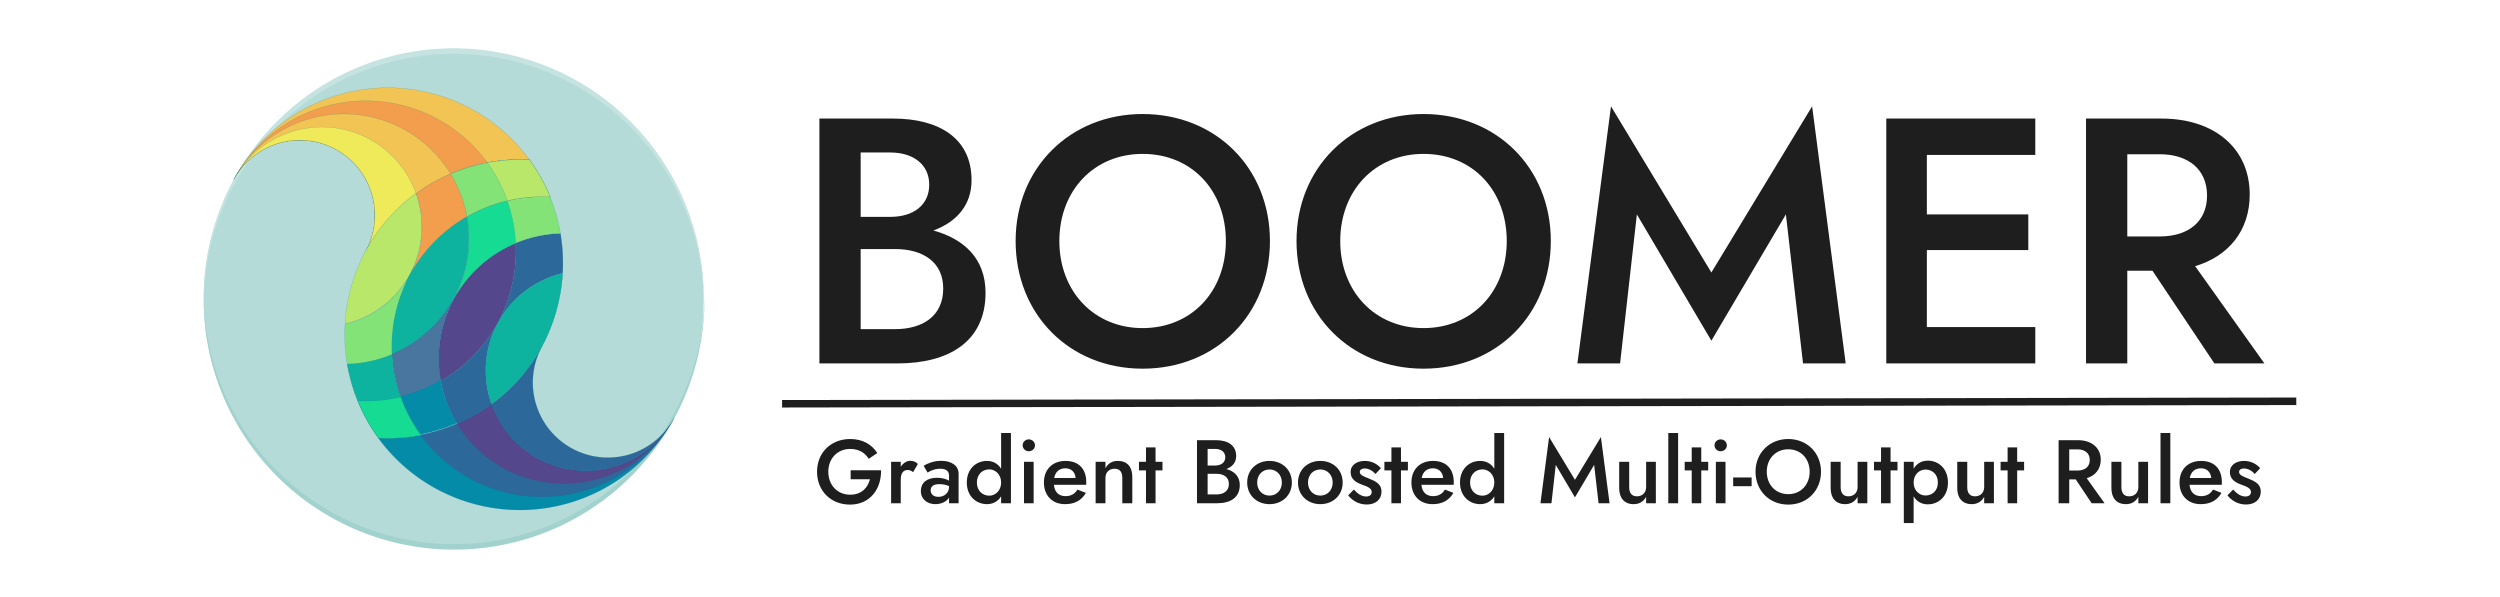 <?xml version="1.0" encoding="UTF-8" standalone="no"?>
<!-- Created with Inkscape (http://www.inkscape.org/) -->

<svg
   width="500mm"
   height="119.437mm"
   viewBox="0 0 500 119.437"
   version="1.1"
   id="svg5"
   xmlns="http://www.w3.org/2000/svg"
   xmlns:svg="http://www.w3.org/2000/svg">
  <defs
     id="defs2">
    <rect
       x="458.906"
       y="272.505"
       width="1698.591"
       height="85.345"
       id="rect5066" />
    <rect
       x="400"
       y="1.0220447e-10"
       width="1380"
       height="380"
       id="rect65287-3" />
  </defs>
  <g
     id="layer1"
     style="display:inline">
    <g
       id="g25590"
       transform="translate(-0.529,4.969)">
      <g
         id="g1073"
         transform="translate(40.74,9.669)">
        <circle
           style="display:inline;fill:#b5dbd8;fill-opacity:1;stroke-width:5.536;stroke-linejoin:round"
           id="circle26197"
           cx="50"
           cy="50.1"
           r="50"
           transform="translate(0.529,-4.969)" />
        <path
           id="path26297"
           style="display:inline;fill:#c5e3e0;fill-opacity:1;stroke-width:5.536;stroke-linejoin:round"
           d="M 99.99,50.819 A 50,50 0 0 0 50,1.1 50,50 0 0 0 0.021,50.55 50,50 0 0 1 0,50 50,50 0 0 1 50,0 50,50 0 0 1 100,50 50,50 0 0 1 99.99,50.819 Z"
           transform="translate(0.529,-4.969)" />
        <path
           id="path848"
           style="display:inline;fill:#a2d2ce;fill-opacity:1;stroke-width:20.924;stroke-linejoin:round"
           d="M 377.914,186.258 A 188.976,188.976 0 0 1 188.977,374.174 188.976,188.976 0 0 1 0.078,187.275 188.976,188.976 0 0 0 0,189.354 188.976,188.976 0 0 0 188.977,378.33 188.976,188.976 0 0 0 377.953,189.354 a 188.976,188.976 0 0 0 -0.039,-3.096 z"
           transform="matrix(0.265,0,0,0.265,0.529,-4.969)" />
        <g
           id="g72272"
           transform="rotate(28.497,60.049,48.557)"
           style="display:inline;stroke:#006d93;stroke-width:0.05;stroke-miterlimit:4;stroke-dasharray:none;stroke-opacity:0.5">
          <g
             id="g5146"
             style="display:inline;stroke:#006d93;stroke-width:0.05;stroke-miterlimit:4;stroke-dasharray:none;stroke-opacity:0.5">
            <path
               id="path1166-3"
               style="display:inline;fill:#048ba8;fill-opacity:1;stroke:#006d93;stroke-width:0.189;stroke-linejoin:round;stroke-miterlimit:4;stroke-dasharray:none;stroke-opacity:0.5"
               d="m 377.953,188.977 a 75.591,75.591 0 0 1 -75.592,75.59 75.591,75.591 0 0 1 -50.424,-19.398 132.283,132.283 0 0 1 -63.074,63.248 132.283,132.283 0 0 0 56.807,12.844 132.283,132.283 0 0 0 132.283,-132.283 z"
               transform="scale(0.265)" />
            <path
               id="path1084-6"
               style="display:inline;fill:#2c699a;fill-opacity:1;stroke:#006d93;stroke-width:0.189;stroke-linejoin:round;stroke-miterlimit:4;stroke-dasharray:none;stroke-opacity:0.5"
               d="m 377.953,188.977 a 75.591,75.591 0 0 1 -75.592,75.59 75.591,75.591 0 0 1 -50.553,-19.516 132.283,132.283 0 0 1 -35.959,46.211 113.386,113.386 0 0 0 48.717,11.1 113.386,113.386 0 0 0 113.387,-113.385 z"
               transform="scale(0.265)" />
            <path
               id="path1408-7"
               style="display:inline;fill:#54478c;fill-opacity:1;stroke:#006d93;stroke-width:0.189;stroke-linejoin:round;stroke-miterlimit:4;stroke-dasharray:none;stroke-opacity:0.5"
               d="m 377.953,188.977 a 75.591,75.591 0 0 1 -75.592,75.59 75.591,75.591 0 0 1 -50.527,-19.492 132.283,132.283 0 0 1 -15.818,25.602 94.488,94.488 0 0 0 47.449,12.789 94.488,94.488 0 0 0 94.488,-94.488 z"
               transform="scale(0.265)" />
            <path
               id="path1512-2"
               style="display:inline;fill:#2c699a;fill-opacity:1;stroke:#006d93;stroke-width:0.189;stroke-linejoin:round;stroke-miterlimit:4;stroke-dasharray:none;stroke-opacity:0.5"
               d="m 264.566,188.977 a 132.283,132.283 0 0 1 -12.609,56.211 75.591,75.591 0 0 0 50.404,19.379 75.591,75.591 0 0 0 75.33,-70.252 56.693,56.693 0 0 1 -56.432,51.355 56.693,56.693 0 0 1 -56.693,-56.693 z"
               transform="scale(0.265)" />
          </g>
          <g
             id="g6558"
             style="display:inline;stroke:#006d93;stroke-width:0.05;stroke-miterlimit:4;stroke-dasharray:none;stroke-opacity:0.5">
            <path
               id="path1166"
               style="display:inline;fill:#f1c453;fill-opacity:1;stroke:#006d93;stroke-width:0.189;stroke-linejoin:round;stroke-miterlimit:4;stroke-dasharray:none;stroke-opacity:0.5"
               d="M 132.283,56.693 A 132.283,132.283 0 0 0 0,188.977 56.693,56.693 0 0 1 56.693,132.283 56.693,56.693 0 0 1 113.387,188.977 132.283,132.283 0 0 1 189.088,69.535 132.283,132.283 0 0 0 132.283,56.693 Z"
               transform="scale(0.265)" />
            <path
               id="path1084"
               style="display:inline;fill:#f29e4c;fill-opacity:1;stroke:#006d93;stroke-width:0.189;stroke-linejoin:round;stroke-miterlimit:4;stroke-dasharray:none;stroke-opacity:0.5"
               d="M 113.387,75.59 A 113.386,113.386 0 0 0 0,188.977 56.693,56.693 0 0 1 56.693,132.283 56.693,56.693 0 0 1 113.387,188.977 132.283,132.283 0 0 1 162.176,86.629 113.386,113.386 0 0 0 113.387,75.59 Z"
               transform="scale(0.265)" />
            <path
               id="path1408"
               style="display:inline;fill:#f1c453;fill-opacity:1;stroke:#006d93;stroke-width:0.189;stroke-linejoin:round;stroke-miterlimit:4;stroke-dasharray:none;stroke-opacity:0.5"
               d="M 94.488,94.488 A 94.488,94.488 0 0 0 0,188.977 56.693,56.693 0 0 1 56.693,132.283 56.693,56.693 0 0 1 113.387,188.977 132.283,132.283 0 0 1 141.938,107.277 94.488,94.488 0 0 0 94.488,94.488 Z"
               transform="scale(0.265)" />
            <path
               id="path1512"
               style="display:inline;fill:#efea5a;fill-opacity:1;stroke:#006d93;stroke-width:0.189;stroke-linejoin:round;stroke-miterlimit:4;stroke-dasharray:none;stroke-opacity:0.5"
               d="M 75.59,113.387 A 75.591,75.591 0 0 0 0,188.977 56.693,56.693 0 0 1 56.693,132.283 a 56.693,56.693 0 0 1 56.693,56.693 132.283,132.283 0 0 1 12.609,-56.211 75.591,75.591 0 0 0 -50.406,-19.379 z"
               transform="scale(0.265)" />
          </g>
          <g
             id="g3439"
             transform="translate(-51.904,8.807)"
             style="display:inline;stroke:#006d93;stroke-width:0.05;stroke-miterlimit:4;stroke-dasharray:none;stroke-opacity:0.5">
            <path
               id="circle5148-1"
               style="display:inline;fill:#2c699a;fill-opacity:1;stroke:#006d93;stroke-width:0.189;stroke-linejoin:round;stroke-miterlimit:4;stroke-dasharray:none;stroke-opacity:0.5"
               d="m 236.123,107.207 a 94.488,94.488 0 0 0 -26.229,22.557 113.386,113.386 0 0 1 16.877,59.213 75.591,75.591 0 0 1 25.041,-56.156 132.283,132.283 0 0 1 6.836,17.598 132.283,132.283 0 0 0 -22.525,-43.211 z m 22.525,43.211 a 132.283,132.283 0 0 1 0.291,0.965 132.283,132.283 0 0 0 -0.291,-0.965 z m 0.291,0.965 a 132.283,132.283 0 0 1 2.166,8.146 132.283,132.283 0 0 0 -2.166,-8.146 z m 2.166,8.146 a 132.283,132.283 0 0 1 0.455,2.141 132.283,132.283 0 0 0 -0.455,-2.141 z m 0.455,2.141 a 132.283,132.283 0 0 1 1.408,7.451 132.283,132.283 0 0 0 -1.408,-7.451 z m 1.408,7.451 a 132.283,132.283 0 0 1 0.43,3.395 132.283,132.283 0 0 0 -0.43,-3.395 z m 0.43,3.395 a 132.283,132.283 0 0 1 0.736,6.434 132.283,132.283 0 0 0 -0.736,-6.434 z m 0.736,6.434 a 132.283,132.283 0 0 1 0.432,10.031 132.283,132.283 0 0 0 -0.432,-10.031 z m 0.432,10.031 a 132.283,132.283 0 0 1 -0.432,10.002 132.283,132.283 0 0 0 0.432,-10.002 z m -0.432,10.002 a 132.283,132.283 0 0 1 -0.746,6.539 132.283,132.283 0 0 0 0.746,-6.539 z m -0.746,6.539 a 132.283,132.283 0 0 1 -0.42,3.305 132.283,132.283 0 0 0 0.42,-3.305 z m -0.42,3.305 a 132.283,132.283 0 0 1 -1.428,7.543 132.283,132.283 0 0 0 1.428,-7.543 z m -1.428,7.543 a 132.283,132.283 0 0 1 -0.428,2.012 132.283,132.283 0 0 0 0.428,-2.012 z m -0.428,2.012 a 132.283,132.283 0 0 1 -2.188,8.229 132.283,132.283 0 0 0 2.188,-8.229 z m -2.188,8.229 a 132.283,132.283 0 0 1 -0.273,0.9 132.283,132.283 0 0 0 0.273,-0.9 z m -0.273,0.9 a 132.283,132.283 0 0 1 -6.844,17.621 75.591,75.591 0 0 1 -25.037,-56.15 113.386,113.386 0 0 1 -16.906,59.174 94.488,94.488 0 0 0 26.256,22.588 132.283,132.283 0 0 0 22.531,-43.232 z m -49.002,-97.463 a 94.488,94.488 0 0 0 -5.912,8.252 94.488,94.488 0 0 1 5.912,-8.252 z m -6.414,9.125 a 94.488,94.488 0 0 0 -4.342,7.791 94.488,94.488 0 0 1 4.342,-7.791 z m -5.602,10.551 a 94.488,94.488 0 0 0 -2.676,6.406 94.488,94.488 0 0 1 2.676,-6.406 z m -3.822,9.723 a 94.488,94.488 0 0 0 -1.83,6.299 94.488,94.488 0 0 1 1.83,-6.299 z m -2.67,9.768 a 94.488,94.488 0 0 0 -1.166,6.807 94.488,94.488 0 0 1 1.166,-6.807 z m -1.602,9.846 a 94.488,94.488 0 0 0 -0.564,9.918 94.488,94.488 0 0 1 0.564,-9.918 z m -0.564,9.918 a 94.488,94.488 0 0 0 0.561,9.902 94.488,94.488 0 0 1 -0.561,-9.902 z m 1.006,12.988 a 94.488,94.488 0 0 0 1.154,6.752 94.488,94.488 0 0 1 -1.154,-6.752 z m 2.002,10.25 a 94.488,94.488 0 0 0 1.818,6.26 94.488,94.488 0 0 1 -1.818,-6.26 z m 2.977,9.609 a 94.488,94.488 0 0 0 2.646,6.344 94.488,94.488 0 0 1 -2.646,-6.344 z m 3.932,9.164 a 94.488,94.488 0 0 0 4.232,7.596 94.488,94.488 0 0 1 -4.232,-7.596 z m 4.846,8.662 a 94.488,94.488 0 0 0 5.881,8.219 94.488,94.488 0 0 1 -5.881,-8.219 z"
               transform="matrix(0.265,0,0,0.265,51.904,-8.807)" />
            <path
               id="circle5150-8"
               style="display:inline;fill:#54478c;fill-opacity:1;stroke:#006d93;stroke-width:0.189;stroke-linejoin:round;stroke-miterlimit:4;stroke-dasharray:none;stroke-opacity:0.5"
               d="m 209.877,129.73 a 94.488,94.488 0 0 0 -20.9,59.246 94.488,94.488 0 0 0 20.871,59.211 113.386,113.386 0 0 0 16.924,-59.207 113.386,113.386 0 0 0 -16.895,-59.25 z"
               transform="matrix(0.265,0,0,0.265,51.904,-8.807)" />
            <path
               id="path7774"
               style="display:inline;fill:#0db39e;fill-opacity:1;stroke:#006d93;stroke-width:0.189;stroke-linejoin:round;stroke-miterlimit:4;stroke-dasharray:none;stroke-opacity:0.5"
               d="m 251.812,132.82 a 75.591,75.591 0 0 0 -25.041,56.156 75.591,75.591 0 0 0 25.037,56.154 132.283,132.283 0 0 0 12.758,-56.15 132.283,132.283 0 0 0 -12.754,-56.16 z"
               transform="matrix(0.265,0,0,0.265,51.904,-8.807)" />
          </g>
          <g
             id="g5751"
             style="display:inline;stroke:#006d93;stroke-width:0.05;stroke-miterlimit:4;stroke-dasharray:none;stroke-opacity:0.5"
             transform="translate(-0.16)">
            <path
               id="circle5148"
               style="display:inline;fill:#048ba8;fill-opacity:1;stroke:#006d93;stroke-width:0.05;stroke-linejoin:round;stroke-miterlimit:4;stroke-dasharray:none;stroke-opacity:0.5"
               d="M 50.16,50 A 25,25 0 0 1 44.607,65.672 30,30 0 0 0 57.283,77.09 35,35 0 0 0 62.63,71.63 25,25 0 0 1 50.16,50 Z m -9.826,3.065 a 30,30 0 0 0 0.158,1.132 30,30 0 0 1 -0.158,-1.132 z m 0.482,3.025 a 30,30 0 0 0 0.312,1.329 30,30 0 0 1 -0.312,-1.329 z m 0.787,2.968 a 30,30 0 0 0 0.455,1.365 30,30 0 0 1 -0.455,-1.365 z m 1.099,2.912 a 30,30 0 0 0 0.884,1.865 30,30 0 0 1 -0.884,-1.865 z" />
            <path
               id="circle5150"
               style="display:inline;fill:#49769e;fill-opacity:1;stroke:#006d93;stroke-width:0.05;stroke-linejoin:round;stroke-miterlimit:4;stroke-dasharray:none;stroke-opacity:0.5"
               d="m 50.16,50 a 25,25 0 0 1 -5.542,15.658 30,30 0 0 0 5.503,6.648 30,30 0 0 0 5.582,-6.68 25,25 0 0 1 -5.542,-15.626 z m -9.84,3.012 a 30,30 0 0 0 0.037,0.318 30,30 0 0 1 -0.037,-0.318 z m 0.465,3.006 a 30,30 0 0 0 0.089,0.425 30,30 0 0 1 -0.089,-0.425 z m 0.788,3.02 a 30,30 0 0 0 0.113,0.366 30,30 0 0 1 -0.113,-0.366 z m 1.136,3.025 a 30,30 0 0 0 0.2,0.428 30,30 0 0 1 -0.2,-0.428 z m 1.353,2.686 a 30,30 0 0 0 0.32,0.548 30,30 0 0 1 -0.32,-0.548 z" />
          </g>
          <g
             id="g2903"
             style="display:inline;stroke:#006d93;stroke-width:0.05;stroke-miterlimit:4;stroke-dasharray:none;stroke-opacity:0.5">
            <path
               id="path2899"
               style="display:inline;fill:#83e377;fill-opacity:1;stroke:#006d93;stroke-width:0.189;stroke-linejoin:round;stroke-miterlimit:4;stroke-dasharray:none;stroke-opacity:0.5"
               d="m 215.912,86.582 a 113.386,113.386 0 0 0 -47.928,43.162 94.488,94.488 0 0 1 20.992,59.232 94.488,94.488 0 0 1 47.137,-81.758 132.283,132.283 0 0 0 -20.201,-20.637 z m -51.451,49.502 a 113.386,113.386 0 0 0 -3.695,7.701 113.386,113.386 0 0 1 3.695,-7.701 z m -6.109,13.5 a 113.386,113.386 0 0 0 -1.713,5.131 113.386,113.386 0 0 1 1.713,-5.131 z m -3.52,11.369 a 113.386,113.386 0 0 0 -1.176,5.01 113.386,113.386 0 0 1 1.176,-5.01 z m -2.395,12.148 a 113.386,113.386 0 0 0 -0.6,4.293 113.386,113.386 0 0 1 0.6,-4.293 z"
               transform="scale(0.265)" />
            <path
               id="path2901"
               style="display:inline;fill:#16db93;fill-opacity:1;stroke:#006d93;stroke-width:0.189;stroke-linejoin:round;stroke-miterlimit:4;stroke-dasharray:none;stroke-opacity:0.5"
               d="m 188.881,104.623 a 113.386,113.386 0 0 0 -20.854,25.176 94.488,94.488 0 0 1 20.949,59.178 94.488,94.488 0 0 1 20.979,-59.104 113.386,113.386 0 0 0 -21.074,-25.25 z m -21.738,26.535 a 113.386,113.386 0 0 0 -1.184,2.027 113.386,113.386 0 0 1 1.184,-2.027 z m -5.566,10.598 a 113.386,113.386 0 0 0 -0.742,1.588 113.386,113.386 0 0 1 0.742,-1.588 z m -4.629,11.676 a 113.386,113.386 0 0 0 -0.41,1.328 113.386,113.386 0 0 1 0.41,-1.328 z m -3.062,11.182 a 113.386,113.386 0 0 0 -0.338,1.605 113.386,113.386 0 0 1 0.338,-1.605 z m -1.957,11.773 a 113.386,113.386 0 0 0 -0.141,1.209 113.386,113.386 0 0 1 0.141,-1.209 z"
               transform="scale(0.265)" />
          </g>
          <path
             id="circle5152-6"
             style="display:inline;fill:#0db39e;fill-opacity:1;stroke:#006d93;stroke-width:0.05;stroke-linejoin:round;stroke-miterlimit:4;stroke-dasharray:none;stroke-opacity:0.5"
             d="m 44.443,34.325 a 30,30 0 0 0 -4.443,15.676 30,30 0 0 0 4.444,15.676 25,25 0 0 0 5.556,-15.676 25,25 0 0 0 -5.557,-15.676 z" />
          <path
             id="path7530"
             style="display:inline;fill:#b9e769;fill-opacity:1;stroke:#006d93;stroke-width:0.05;stroke-linejoin:round;stroke-miterlimit:4;stroke-dasharray:none;stroke-opacity:0.5"
             d="M 33.35,35.111 A 35,35 0 0 0 30,50 35,35 0 0 0 33.34,64.869 20,20 0 0 0 40,50 20,20 0 0 0 33.35,35.111 Z" />
          <g
             id="g10285"
             style="stroke:#006d93;stroke-width:0.05;stroke-miterlimit:4;stroke-dasharray:none;stroke-opacity:0.5">
            <path
               id="path10120"
               style="display:inline;fill:#83e377;fill-opacity:1;stroke:#006d93;stroke-width:0.189;stroke-linejoin:round;stroke-miterlimit:4;stroke-dasharray:none;stroke-opacity:0.5"
               d="m 151.182,188.977 a 75.591,75.591 0 0 1 -25.217,56.078 132.283,132.283 0 0 0 63.127,63.361 132.283,132.283 0 0 0 27.008,-17.168 113.386,113.386 0 0 1 -64.918,-102.271 z"
               transform="scale(0.265)" />
            <path
               id="path9476"
               style="display:inline;fill:#0db39e;fill-opacity:1;stroke:#006d93;stroke-width:0.189;stroke-linejoin:round;stroke-miterlimit:4;stroke-dasharray:none;stroke-opacity:0.5"
               d="m 167.988,248.061 a 94.488,94.488 0 0 1 -26.262,22.504 132.283,132.283 0 0 0 47.365,37.852 132.283,132.283 0 0 0 27.008,-17.168 113.386,113.386 0 0 1 -48.111,-43.188 z"
               transform="scale(0.265)" />
            <path
               id="path9889"
               style="display:inline;fill:#16db93;fill-opacity:1;stroke:#006d93;stroke-width:0.189;stroke-linejoin:round;stroke-miterlimit:4;stroke-dasharray:none;stroke-opacity:0.5"
               d="m 188.963,273.186 a 113.386,113.386 0 0 1 -26.996,17.986 132.283,132.283 0 0 0 27.125,17.244 132.283,132.283 0 0 0 27.008,-17.168 113.386,113.386 0 0 1 -27.137,-18.062 z"
               transform="scale(0.265)" />
          </g>
          <g
             id="g10293"
             style="stroke:#006d93;stroke-width:0.05;stroke-miterlimit:4;stroke-dasharray:none;stroke-opacity:0.5">
            <path
               id="path10287"
               style="display:inline;fill:#f29e4c;fill-opacity:1;stroke:#006d93;stroke-width:0.189;stroke-linejoin:round;stroke-miterlimit:4;stroke-dasharray:none;stroke-opacity:0.5"
               d="m 189.107,69.527 a 132.283,132.283 0 0 0 -63.064,63.195 75.591,75.591 0 0 1 25.139,56.254 113.386,113.386 0 0 1 64.963,-102.293 132.283,132.283 0 0 0 -27.037,-17.156 z"
               transform="scale(0.265)" />
            <path
               id="path10289"
               style="display:inline;fill:#83e377;fill-opacity:1;stroke:#006d93;stroke-width:0.189;stroke-linejoin:round;stroke-miterlimit:4;stroke-dasharray:none;stroke-opacity:0.5"
               d="m 189.107,69.527 a 132.283,132.283 0 0 0 -47.266,37.711 94.488,94.488 0 0 1 26.238,22.5 113.386,113.386 0 0 1 48.064,-43.055 132.283,132.283 0 0 0 -27.037,-17.156 z"
               transform="scale(0.265)" />
            <path
               id="path10291"
               style="display:inline;fill:#b9e769;fill-opacity:1;stroke:#006d93;stroke-width:0.189;stroke-linejoin:round;stroke-miterlimit:4;stroke-dasharray:none;stroke-opacity:0.5"
               d="M 189.107,69.527 A 132.283,132.283 0 0 0 162.156,86.625 a 113.386,113.386 0 0 1 26.967,18.004 113.386,113.386 0 0 1 27.021,-17.945 132.283,132.283 0 0 0 -27.037,-17.156 z"
               transform="scale(0.265)" />
          </g>
        </g>
        <g
           aria-label="Gradient Boosted Multi-Label Classification Rules"
           transform="matrix(0.265,0,0,0.265,300.82,1.058)"
           id="text5064"
           style="font-size:50.667px;line-height:1.25;font-family:'Jost*';-inkscape-font-specification:'Jost*';letter-spacing:0px;word-spacing:0px;white-space:pre;shape-inside:url(#rect5066);display:inline;fill:#1e1e1e;stroke:none">
          <path
             d="m -644.907,302.496 h 14.552 c -1.564,6.392 -6.392,11.628 -14.892,11.628 -9.384,0 -16.524,-6.936 -16.524,-17.34 0,-10.404 7.344,-17.204 16.524,-17.204 6.596,0 11.288,2.992 13.94,7.48 l 6.528,-4.352 c -4.216,-6.596 -11.152,-10.608 -20.468,-10.608 -14.348,0 -25.024,10.132 -25.024,24.684 0,14.552 10.472,24.82 24.888,24.82 15.232,0 23.732,-11.968 23.392,-25.908 h -22.916 z m 47.124,-5.372 3.604,-6.188 c -1.428,-1.632 -3.536,-2.38 -5.78,-2.38 -2.652,0 -5.304,1.7 -7.14,4.488 v -3.74 h -7.276 v 31.28 h 7.276 v -17.612 c 0,-4.488 1.496,-7.48 5.168,-7.48 1.768,0 2.788,0.544 4.148,1.632 z m 10.948,0.34 c 1.36,-1.02 5.1,-2.924 9.52,-2.924 3.876,0 6.664,1.36 6.664,5.168 v 3.808 c -1.972,-1.088 -4.964,-2.176 -9.044,-2.176 -7.752,0 -12.24,3.876 -12.24,9.928 0,6.392 5.032,9.996 10.948,9.996 4.012,0 8.364,-1.632 10.336,-4.964 v 4.284 h 7.208 v -22.304 c 0,-6.188 -5.508,-9.724 -13.124,-9.724 -5.848,0 -10.404,2.04 -13.26,3.74 z m 2.312,13.396 c 0,-2.924 1.972,-4.692 6.596,-4.692 2.652,0 5.032,0.476 7.276,1.496 v 0.476 c 0,4.76 -3.672,7.616 -8.024,7.616 -3.4,0 -5.848,-1.768 -5.848,-4.896 z m 27.268,-5.916 c 0,10.268 7.072,16.32 15.232,16.32 4.556,0 8.364,-2.108 10.676,-5.916 v 5.236 h 7.412 v -53.04 h -7.412 v 26.996 c -2.312,-3.808 -6.12,-5.916 -10.676,-5.916 -8.16,0 -15.232,5.984 -15.232,16.32 z m 7.616,0 c 0,-6.256 4.284,-9.928 9.384,-9.928 4.284,0 8.908,3.536 8.908,9.928 0,6.324 -4.624,9.928 -8.908,9.928 -5.1,0 -9.384,-3.672 -9.384,-9.928 z m 34.544,-28.084 c 0,2.516 2.108,4.488 4.624,4.488 2.584,0 4.692,-1.972 4.692,-4.488 0,-2.516 -2.108,-4.488 -4.692,-4.488 -2.516,0 -4.624,1.972 -4.624,4.488 z m 1.02,12.444 v 31.28 h 7.276 v -31.28 z m 31.008,31.96 c 7.208,0 12.376,-2.788 15.708,-8.5 l -6.392,-2.516 c -1.972,3.332 -4.964,4.964 -8.976,4.964 -5.1,0 -8.296,-3.06 -8.772,-8.568 h 24.344 c 0,-0.34 0.068,-1.224 0.068,-2.04 0,-9.996 -5.78,-15.98 -15.64,-15.98 -9.928,0 -16.32,6.46 -16.32,16.32 0,9.792 6.324,16.32 15.98,16.32 z m 0.272,-27.064 c 4.42,0 7.344,2.924 7.684,7.344 h -16.184 c 0.884,-4.76 3.808,-7.276 8.5,-7.344 z m 42.908,7.344 v 19.04 h 7.548 v -19.924 c 0,-7.48 -3.808,-12.036 -10.88,-12.036 -4.284,0 -7.412,1.836 -9.384,5.508 v -4.828 h -7.412 v 31.28 h 7.412 v -19.04 c 0,-4.284 2.72,-7.004 6.936,-7.004 3.944,0 5.78,2.448 5.78,7.004 z m 12.58,-12.24 v 6.46 h 5.304 v 24.82 h 7.208 v -24.82 h 5.236 v -6.46 h -5.236 v -10.88 h -7.208 v 10.88 z m 76.092,17.544 c 0,-6.664 -4.216,-10.472 -10.132,-12.104 4.624,-1.7 7.412,-5.032 7.412,-9.792 0,-8.092 -6.256,-11.968 -15.232,-11.968 h -14.348 v 47.6 h 15.164 c 10.064,0 17.136,-4.284 17.136,-13.736 z m -18.496,-27.268 c 4.42,0 7.548,2.312 7.548,6.256 0,4.012 -3.128,6.256 -7.548,6.256 h -5.78 v -12.512 z m -5.78,34.34 v -15.572 h 6.664 c 5.44,0 9.384,2.516 9.384,7.684 0,5.304 -3.944,7.888 -9.384,7.888 z m 29.852,-8.976 c 0,9.588 7.276,16.32 16.864,16.32 9.588,0 16.864,-6.732 16.864,-16.32 0,-9.656 -7.276,-16.32 -16.864,-16.32 -9.588,0 -16.864,6.664 -16.864,16.32 z m 7.548,0 c 0,-5.848 4.012,-9.86 9.316,-9.86 5.236,0 9.316,4.012 9.316,9.86 0,5.848 -4.08,9.86 -9.316,9.86 -5.304,0 -9.316,-4.012 -9.316,-9.86 z m 30.804,0 c 0,9.588 7.276,16.32 16.864,16.32 9.588,0 16.864,-6.732 16.864,-16.32 0,-9.656 -7.276,-16.32 -16.864,-16.32 -9.588,0 -16.864,6.664 -16.864,16.32 z m 7.548,0 c 0,-5.848 4.012,-9.86 9.316,-9.86 5.236,0 9.316,4.012 9.316,9.86 0,5.848 -4.08,9.86 -9.316,9.86 -5.304,0 -9.316,-4.012 -9.316,-9.86 z m 34.612,5.304 -4.284,4.352 c 2.72,3.536 7.48,6.936 14.008,6.936 6.8,0 11.152,-3.876 11.152,-9.792 0,-5.644 -4.352,-7.752 -9.588,-9.86 -3.808,-1.496 -6.8,-2.584 -6.8,-4.896 0,-1.768 1.564,-2.652 3.672,-2.652 3.06,0 6.12,1.768 8.16,4.148 l 4.08,-4.352 c -2.584,-3.128 -7.004,-5.508 -12.104,-5.508 -5.78,0 -10.744,2.856 -10.744,8.5 0,5.644 4.624,8.024 8.908,9.52 4.148,1.496 7.004,2.72 7.004,5.508 0,2.04 -1.564,3.332 -4.216,3.332 -3.196,0 -6.188,-1.836 -9.248,-5.236 z m 23.052,-20.944 v 6.46 h 5.304 v 24.82 h 7.208 v -24.82 h 5.236 v -6.46 h -5.236 v -10.88 h -7.208 v 10.88 z m 36.38,31.96 c 7.208,0 12.376,-2.788 15.708,-8.5 l -6.392,-2.516 c -1.972,3.332 -4.964,4.964 -8.976,4.964 -5.1,0 -8.296,-3.06 -8.772,-8.568 h 24.344 c 0,-0.34 0.068,-1.224 0.068,-2.04 0,-9.996 -5.78,-15.98 -15.64,-15.98 -9.928,0 -16.32,6.46 -16.32,16.32 0,9.792 6.324,16.32 15.98,16.32 z m 0.272,-27.064 c 4.42,0 7.344,2.924 7.684,7.344 h -16.184 c 0.884,-4.76 3.808,-7.276 8.5,-7.344 z m 20.4,10.744 c 0,10.268 7.072,16.32 15.232,16.32 4.556,0 8.364,-2.108 10.676,-5.916 v 5.236 h 7.412 v -53.04 h -7.412 v 26.996 c -2.312,-3.808 -6.12,-5.916 -10.676,-5.916 -8.16,0 -15.232,5.984 -15.232,16.32 z m 7.616,0 c 0,-6.256 4.284,-9.928 9.384,-9.928 4.284,0 8.908,3.536 8.908,9.928 0,6.324 -4.624,9.928 -8.908,9.928 -5.1,0 -9.384,-3.672 -9.384,-9.928 z m 64.668,-13.328 14.484,24.548 14.484,-24.548 3.332,28.968 h 8.296 l -6.528,-49.98 -19.584,32.3 -19.516,-32.3 -6.528,49.98 h 8.296 z m 55.42,16.728 v -19.04 h -7.548 v 19.856 c 0,7.48 3.876,12.104 10.88,12.104 4.352,0 7.412,-1.904 9.452,-5.508 v 4.828 h 7.344 v -31.28 h -7.344 v 19.04 c 0,4.216 -2.788,7.004 -6.936,7.004 -3.944,0 -5.848,-2.516 -5.848,-7.004 z m 29.512,-40.8 v 53.04 h 7.412 v -53.04 z m 12.376,21.76 v 6.46 h 5.304 v 24.82 h 7.208 v -24.82 h 5.236 v -6.46 h -5.236 v -10.88 h -7.208 v 10.88 z m 22.508,-12.444 c 0,2.516 2.108,4.488 4.624,4.488 2.584,0 4.692,-1.972 4.692,-4.488 0,-2.516 -2.108,-4.488 -4.692,-4.488 -2.516,0 -4.624,1.972 -4.624,4.488 z m 1.02,12.444 v 31.28 h 7.276 v -31.28 z m 13.056,18.428 h 13.94 v -6.596 h -13.94 z m 16.864,-10.948 c 0,14.212 10.404,24.82 24.684,24.82 14.348,0 24.752,-10.608 24.752,-24.82 0,-14.212 -10.54,-24.684 -24.752,-24.684 -14.076,0 -24.684,10.472 -24.684,24.684 z m 8.5,0 c 0,-9.792 6.732,-16.932 16.184,-16.932 9.588,0 16.184,7.14 16.184,16.932 0,9.792 -6.664,16.932 -16.184,16.932 -9.452,0 -16.184,-7.14 -16.184,-16.932 z m 55.76,11.56 v -19.04 h -7.548 v 19.856 c 0,7.48 3.876,12.104 10.88,12.104 4.352,0 7.412,-1.904 9.452,-5.508 v 4.828 h 7.344 v -31.28 h -7.344 v 19.04 c 0,4.216 -2.788,7.004 -6.936,7.004 -3.944,0 -5.848,-2.516 -5.848,-7.004 z m 25.16,-19.04 v 6.46 h 5.304 v 24.82 h 7.208 v -24.82 h 5.236 v -6.46 h -5.236 v -10.88 h -7.208 v 10.88 z m 29.92,46.24 v -20.196 c 2.244,3.876 5.984,6.052 10.676,6.052 8.16,0 15.232,-5.984 15.232,-16.456 0,-10.472 -7.072,-16.524 -15.232,-16.524 -4.692,0 -8.432,2.244 -10.676,6.12 v -5.236 h -7.412 v 46.24 z m 18.292,-30.6 c 0,6.256 -4.284,9.792 -9.384,9.792 -4.284,0 -8.908,-3.468 -8.908,-9.792 0,-6.392 4.624,-9.792 8.908,-9.792 5.1,0 9.384,3.536 9.384,9.792 z m 22.168,3.4 v -19.04 h -7.548 v 19.856 c 0,7.48 3.876,12.104 10.88,12.104 4.352,0 7.412,-1.904 9.452,-5.508 v 4.828 h 7.344 v -31.28 h -7.344 v 19.04 c 0,4.216 -2.788,7.004 -6.936,7.004 -3.944,0 -5.848,-2.516 -5.848,-7.004 z m 25.16,-19.04 v 6.46 h 5.304 v 24.82 h 7.208 v -24.82 h 5.236 v -6.46 h -5.236 v -10.88 h -7.208 v 10.88 z m 43.792,-16.32 v 47.6 h 8.024 v -18.02 h 4.896 l 12.036,18.02 h 9.724 l -13.464,-18.904 c 6.596,-1.972 10.608,-7.004 10.608,-13.94 0,-8.908 -6.8,-14.756 -17.136,-14.756 z m 14.348,6.936 c 5.508,0 9.18,2.924 9.18,8.024 0,5.1 -3.672,7.956 -9.18,7.956 h -6.324 v -15.98 z m 33.048,28.424 v -19.04 h -7.548 v 19.856 c 0,7.48 3.876,12.104 10.88,12.104 4.352,0 7.412,-1.904 9.452,-5.508 v 4.828 h 7.344 v -31.28 h -7.344 v 19.04 c 0,4.216 -2.788,7.004 -6.936,7.004 -3.944,0 -5.848,-2.516 -5.848,-7.004 z m 29.512,-40.8 v 53.04 h 7.412 v -53.04 z m 30.328,53.72 c 7.208,0 12.376,-2.788 15.708,-8.5 l -6.392,-2.516 c -1.972,3.332 -4.964,4.964 -8.976,4.964 -5.1,0 -8.296,-3.06 -8.772,-8.568 h 24.344 c 0,-0.34 0.068,-1.224 0.068,-2.04 0,-9.996 -5.78,-15.98 -15.64,-15.98 -9.928,0 -16.32,6.46 -16.32,16.32 0,9.792 6.324,16.32 15.98,16.32 z m 0.272,-27.064 c 4.42,0 7.344,2.924 7.684,7.344 h -16.184 c 0.884,-4.76 3.808,-7.276 8.5,-7.344 z m 24.208,16.048 -4.284,4.352 c 2.72,3.536 7.48,6.936 14.008,6.936 6.8,0 11.152,-3.876 11.152,-9.792 0,-5.644 -4.352,-7.752 -9.588,-9.86 -3.808,-1.496 -6.8,-2.584 -6.8,-4.896 0,-1.768 1.564,-2.652 3.672,-2.652 3.06,0 6.12,1.768 8.16,4.148 l 4.08,-4.352 c -2.584,-3.128 -7.004,-5.508 -12.104,-5.508 -5.78,0 -10.744,2.856 -10.744,8.5 0,5.644 4.624,8.024 8.908,9.52 4.148,1.496 7.004,2.72 7.004,5.508 0,2.04 -1.564,3.332 -4.216,3.332 -3.196,0 -6.188,-1.836 -9.248,-5.236 z"
             id="text2"
             style="font-weight:500;font-size:68px;-inkscape-font-specification:'Jost* Medium';stroke-width:1.002"
             aria-label="Gradient Boosted Multi-Output Rules" />
        </g>
        <path
           style="fill:none;stroke:#1e1e1e;stroke-width:1.5;stroke-linecap:butt;stroke-linejoin:miter;stroke-miterlimit:4;stroke-dasharray:none;stroke-opacity:1"
           d="M 116.207,66.114 419.047,65.617"
           id="path25487" />
        <g
           aria-label="BOOMER"
           transform="matrix(0.265,0,0,0.265,12.21,-2.513)"
           id="text65285"
           style="font-size:264px;line-height:1.25;font-family:'Jost*';-inkscape-font-specification:'Jost*';letter-spacing:0px;word-spacing:0px;white-space:pre;shape-inside:url(#rect65287-3);display:inline;fill:#1e1e1e;stroke:none">
          <path
             style="font-weight:500;-inkscape-font-specification:'Jost* Medium'"
             d="m 545.992,175.2 c 0,-25.872 -16.368,-40.656 -39.336,-46.992 17.952,-6.6 28.776,-19.536 28.776,-38.016 0,-31.416 -24.288,-46.464 -59.136,-46.464 H 420.592 V 228.528 h 58.872 c 39.072,0 66.528,-16.632 66.528,-53.328 z M 474.184,69.336 c 17.16,0 29.304,8.976 29.304,24.288 0,15.576 -12.144,24.288 -29.304,24.288 h -22.44 V 69.336 Z m -22.44,133.32 v -60.456 h 25.872 c 21.12,0 36.432,9.768 36.432,29.832 0,20.592 -15.312,30.624 -36.432,30.624 z m 116.952,-66.528 c 0,55.176 40.392,96.36 95.832,96.36 55.704,0 96.096,-41.184 96.096,-96.36 0,-55.176 -40.92,-95.832 -96.096,-95.832 -54.648,0 -95.832,40.656 -95.832,95.832 z m 33,0 c 0,-38.016 26.136,-65.736 62.832,-65.736 37.224,0 62.832,27.72 62.832,65.736 0,38.016 -25.872,65.736 -62.832,65.736 -36.696,0 -62.832,-27.72 -62.832,-65.736 z m 178.992,0 c 0,55.176 40.392,96.36 95.832,96.36 55.704,0 96.096,-41.184 96.096,-96.36 0,-55.176 -40.92,-95.832 -96.096,-95.832 -54.648,0 -95.832,40.656 -95.832,95.832 z m 33,0 c 0,-38.016 26.136,-65.736 62.832,-65.736 37.224,0 62.832,27.72 62.832,65.736 0,38.016 -25.872,65.736 -62.832,65.736 -36.696,0 -62.832,-27.72 -62.832,-65.736 z m 223.872,-20.064 56.232,95.304 56.232,-95.304 12.936,112.464 h 32.208 l -25.344,-194.04 -76.032,125.4 -75.768,-125.4 -25.344,194.04 h 32.208 z M 1225.792,43.728 V 228.528 h 112.464 v -27.456 h -81.84 v -58.08 h 76.56 v -26.928 h -76.56 V 71.184 h 81.84 v -27.456 z m 150.744,0 V 228.528 h 31.152 v -69.96 h 19.008 l 46.728,69.96 h 37.752 l -52.272,-73.392 c 25.608,-7.656 41.184,-27.192 41.184,-54.12 0,-34.584 -26.4,-57.288 -66.528,-57.288 z m 55.704,26.928 c 21.384,0 35.64,11.352 35.64,31.152 0,19.8 -14.256,30.888 -35.64,30.888 h -24.552 V 70.656 Z"
             id="text1"
             aria-label="BOOMER" />
        </g>
      </g>
    </g>
  </g>
</svg>
